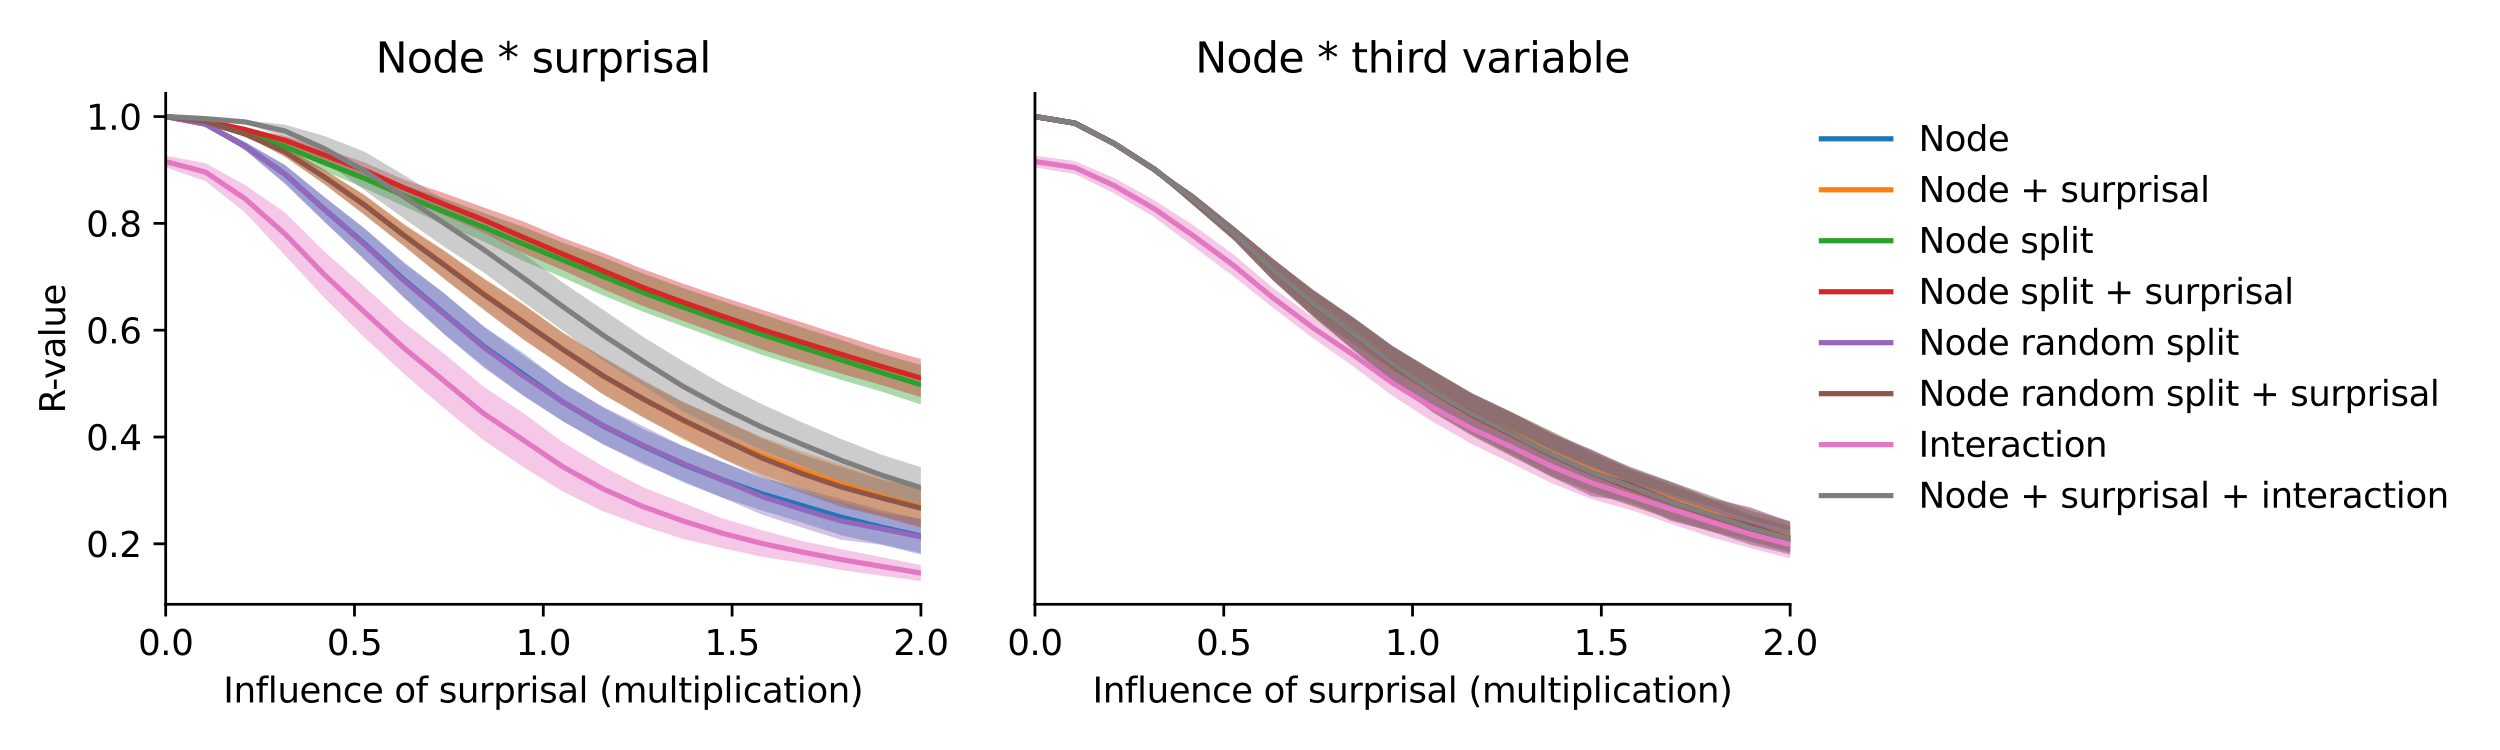 <?xml version="1.0" encoding="utf-8" standalone="no"?>
<!DOCTYPE svg PUBLIC "-//W3C//DTD SVG 1.1//EN"
  "http://www.w3.org/Graphics/SVG/1.1/DTD/svg11.dtd">
<svg xmlns:xlink="http://www.w3.org/1999/xlink" width="720pt" height="216pt" viewBox="0 0 720 216" xmlns="http://www.w3.org/2000/svg" version="1.1">
 <defs>
  <style type="text/css">*{stroke-linejoin: round; stroke-linecap: butt}</style>
 </defs>
 <g id="figure_1">
  <g id="patch_1">
   <path d="M 0 216 
L 720 216 
L 720 0 
L 0 0 
z
" style="fill: #ffffff"/>
  </g>
  <g id="axes_1">
   <g id="patch_2">
    <path d="M 47.72 174.04 
L 265.215 174.04 
L 265.215 26.88 
L 47.72 26.88 
z
" style="fill: #ffffff"/>
   </g>
   <g id="PolyCollection_1">
    <path d="M 47.72 33.569 
L 47.72 33.569 
L 59.167 36.224 
L 70.614 43.269 
L 82.061 52.784 
L 93.508 63.922 
L 104.956 74.694 
L 116.403 85.661 
L 127.85 96.132 
L 139.297 105.502 
L 150.744 113.872 
L 162.191 121.349 
L 173.638 127.944 
L 185.085 133.269 
L 196.532 138.82 
L 207.979 143.287 
L 219.427 147.015 
L 230.874 150.476 
L 242.321 154.169 
L 253.768 156.728 
L 265.215 159.306 
L 265.215 149.491 
L 265.215 149.491 
L 253.768 146.868 
L 242.321 143.779 
L 230.874 140.699 
L 219.427 137.457 
L 207.979 133.039 
L 196.532 128.407 
L 185.085 123.486 
L 173.638 117.323 
L 162.191 110.402 
L 150.744 101.76 
L 139.297 93.99 
L 127.85 84.353 
L 116.403 75.561 
L 104.956 65.7 
L 93.508 56.8 
L 82.061 47.521 
L 70.614 40.929 
L 59.167 35.274 
L 47.72 33.569 
z
" clip-path="url(#p92c5a1a750)" style="fill: #1f77b4; fill-opacity: 0.4"/>
   </g>
   <g id="PolyCollection_2">
    <path d="M 47.72 33.569 
L 47.72 33.569 
L 59.167 35.207 
L 70.614 39.061 
L 82.061 45.089 
L 93.508 53.102 
L 104.956 61.777 
L 116.403 70.848 
L 127.85 80.143 
L 139.297 88.958 
L 150.744 97.75 
L 162.191 105.594 
L 173.638 113.558 
L 185.085 119.916 
L 196.532 126.482 
L 207.979 132.04 
L 219.427 136.641 
L 230.874 140.812 
L 242.321 145.186 
L 253.768 148.519 
L 265.215 151.675 
L 265.215 140.612 
L 265.215 140.612 
L 253.768 137.469 
L 242.321 133.757 
L 230.874 130.01 
L 219.427 125.843 
L 207.979 120.862 
L 196.532 115.712 
L 185.085 109.858 
L 173.638 102.985 
L 162.191 95.948 
L 150.744 87.537 
L 139.297 80.124 
L 127.85 72.03 
L 116.403 64.546 
L 104.956 56.123 
L 93.508 48.941 
L 82.061 42.306 
L 70.614 38.142 
L 59.167 34.719 
L 47.72 33.569 
z
" clip-path="url(#p92c5a1a750)" style="fill: #ff7f0e; fill-opacity: 0.4"/>
   </g>
   <g id="PolyCollection_3">
    <path d="M 47.72 33.569 
L 47.72 33.569 
L 59.167 35.667 
L 70.614 39.28 
L 82.061 44.087 
L 93.508 49.312 
L 104.956 54.197 
L 116.403 59.45 
L 127.85 64.708 
L 139.297 69.553 
L 150.744 75.205 
L 162.191 79.933 
L 173.638 85.045 
L 185.085 89.731 
L 196.532 93.921 
L 207.979 98.111 
L 219.427 102.191 
L 230.874 105.83 
L 242.321 109.427 
L 253.768 112.749 
L 265.215 116.475 
L 265.215 105.11 
L 265.215 105.11 
L 253.768 101.829 
L 242.321 97.957 
L 230.874 94.261 
L 219.427 90.488 
L 207.979 86.744 
L 196.532 82.884 
L 185.085 78.729 
L 173.638 74.081 
L 162.191 69.932 
L 150.744 65.36 
L 139.297 61.305 
L 127.85 57.137 
L 116.403 53.333 
L 104.956 48.557 
L 93.508 44.498 
L 82.061 40.344 
L 70.614 37.548 
L 59.167 34.851 
L 47.72 33.569 
z
" clip-path="url(#p92c5a1a750)" style="fill: #2ca02c; fill-opacity: 0.4"/>
   </g>
   <g id="PolyCollection_4">
    <path d="M 47.72 33.57 
L 47.72 33.57 
L 59.167 35.129 
L 70.614 37.765 
L 82.061 41.649 
L 93.508 46.478 
L 104.956 51.276 
L 116.403 56.549 
L 127.85 62.005 
L 139.297 67.025 
L 150.744 72.949 
L 162.191 77.846 
L 173.638 83.193 
L 185.085 88.09 
L 196.532 92.356 
L 207.979 96.57 
L 219.427 100.665 
L 230.874 104.251 
L 242.321 107.625 
L 253.768 110.867 
L 265.215 114.377 
L 265.215 103.406 
L 265.215 103.406 
L 253.768 100.191 
L 242.321 96.535 
L 230.874 92.817 
L 219.427 89.2 
L 207.979 85.486 
L 196.532 81.617 
L 185.085 77.452 
L 173.638 72.795 
L 162.191 68.582 
L 150.744 63.803 
L 139.297 59.724 
L 127.85 55.597 
L 116.403 51.759 
L 104.956 46.8 
L 93.508 42.828 
L 82.061 39.172 
L 70.614 36.864 
L 59.167 34.634 
L 47.72 33.57 
z
" clip-path="url(#p92c5a1a750)" style="fill: #d62728; fill-opacity: 0.4"/>
   </g>
   <g id="PolyCollection_5">
    <path d="M 47.72 33.569 
L 47.72 33.569 
L 59.167 36.235 
L 70.614 43.297 
L 82.061 52.964 
L 93.508 63.937 
L 104.956 74.874 
L 116.403 85.876 
L 127.85 96.244 
L 139.297 105.889 
L 150.744 114.076 
L 162.191 121.373 
L 173.638 127.915 
L 185.085 133.74 
L 196.532 138.429 
L 207.979 143.323 
L 219.427 148.198 
L 230.874 151.919 
L 242.321 155.455 
L 253.768 156.903 
L 265.215 159.744 
L 265.215 149.494 
L 265.215 149.494 
L 253.768 147.653 
L 242.321 144.646 
L 230.874 141.389 
L 219.427 137.763 
L 207.979 132.993 
L 196.532 128.38 
L 185.085 122.664 
L 173.638 117.158 
L 162.191 110.276 
L 150.744 102.497 
L 139.297 94.099 
L 127.85 84.514 
L 116.403 75.954 
L 104.956 65.873 
L 93.508 56.834 
L 82.061 47.516 
L 70.614 40.922 
L 59.167 35.281 
L 47.72 33.569 
z
" clip-path="url(#p92c5a1a750)" style="fill: #9467bd; fill-opacity: 0.4"/>
   </g>
   <g id="PolyCollection_6">
    <path d="M 47.72 33.57 
L 47.72 33.57 
L 59.167 35.217 
L 70.614 39.068 
L 82.061 45.174 
L 93.508 53.14 
L 104.956 61.915 
L 116.403 70.961 
L 127.85 80.31 
L 139.297 89.289 
L 150.744 97.795 
L 162.191 105.551 
L 173.638 113.561 
L 185.085 120.214 
L 196.532 126.06 
L 207.979 132.065 
L 219.427 137.57 
L 230.874 141.885 
L 242.321 146.043 
L 253.768 148.734 
L 265.215 152.006 
L 265.215 140.682 
L 265.215 140.682 
L 253.768 138.045 
L 242.321 134.486 
L 230.874 130.864 
L 219.427 126.238 
L 207.979 120.818 
L 196.532 115.667 
L 185.085 109.409 
L 173.638 102.858 
L 162.191 95.837 
L 150.744 87.772 
L 139.297 80.246 
L 127.85 72.253 
L 116.403 64.753 
L 104.956 56.19 
L 93.508 48.958 
L 82.061 42.308 
L 70.614 38.141 
L 59.167 34.724 
L 47.72 33.57 
z
" clip-path="url(#p92c5a1a750)" style="fill: #8c564b; fill-opacity: 0.4"/>
   </g>
   <g id="PolyCollection_7">
    <path d="M 47.72 44.836 
L 47.72 48.231 
L 59.167 52.13 
L 70.614 61.234 
L 82.061 73.528 
L 93.508 85.857 
L 104.956 97.183 
L 116.403 107.684 
L 127.85 117.535 
L 139.297 126.788 
L 150.744 134.553 
L 162.191 141.62 
L 173.638 147.24 
L 185.085 151.457 
L 196.532 155.172 
L 207.979 157.845 
L 219.427 160.369 
L 230.874 162.107 
L 242.321 164.174 
L 253.768 165.8 
L 265.215 167.351 
L 265.215 162.717 
L 265.215 162.717 
L 253.768 160.44 
L 242.321 158.164 
L 230.874 155.801 
L 219.427 152.674 
L 207.979 149.286 
L 196.532 144.782 
L 185.085 140.273 
L 173.638 134.322 
L 162.191 127.415 
L 150.744 118.982 
L 139.297 111.388 
L 127.85 101.814 
L 116.403 92.922 
L 104.956 82.581 
L 93.508 72.528 
L 82.061 61.215 
L 70.614 53.315 
L 59.167 46.999 
L 47.72 44.836 
z
" clip-path="url(#p92c5a1a750)" style="fill: #e377c2; fill-opacity: 0.4"/>
   </g>
   <g id="PolyCollection_8">
    <path d="M 47.72 33.569 
L 47.72 33.57 
L 59.167 34.274 
L 70.614 35.586 
L 82.061 39.55 
L 93.508 46.519 
L 104.956 54.76 
L 116.403 62.986 
L 127.85 71.037 
L 139.297 78.458 
L 150.744 87.008 
L 162.191 95.286 
L 173.638 103.828 
L 185.085 111.019 
L 196.532 118.379 
L 207.979 124.225 
L 219.427 129.656 
L 230.874 134.256 
L 242.321 138.75 
L 253.768 142.668 
L 265.215 146.374 
L 265.215 134.55 
L 265.215 134.55 
L 253.768 130.931 
L 242.321 126.457 
L 230.874 121.569 
L 219.427 116.415 
L 207.979 110.621 
L 196.532 103.947 
L 185.085 96.934 
L 173.638 89.161 
L 162.191 81.457 
L 150.744 73.085 
L 139.297 65.325 
L 127.85 57.458 
L 116.403 50.457 
L 104.956 43.691 
L 93.508 39.202 
L 82.061 35.919 
L 70.614 34.655 
L 59.167 34.087 
L 47.72 33.569 
z
" clip-path="url(#p92c5a1a750)" style="fill: #7f7f7f; fill-opacity: 0.4"/>
   </g>
   <g id="matplotlib.axis_1">
    <g id="xtick_1">
     <g id="line2d_1">
      <defs>
       <path id="m4facae789d" d="M 0 0 
L 0 3.5 
" style="stroke: #000000; stroke-width: 0.8"/>
      </defs>
      <g>
       <use xlink:href="#m4facae789d" x="47.72" y="174.04" style="stroke: #000000; stroke-width: 0.8"/>
      </g>
     </g>
     <g id="text_1">
      <!-- 0.0 -->
      <g transform="translate(39.768 188.638)scale(0.1 -0.1)">
       <defs>
        <path id="DejaVuSans-30" d="M 2034 4250 
Q 1547 4250 1301 3770 
Q 1056 3291 1056 2328 
Q 1056 1369 1301 889 
Q 1547 409 2034 409 
Q 2525 409 2770 889 
Q 3016 1369 3016 2328 
Q 3016 3291 2770 3770 
Q 2525 4250 2034 4250 
z
M 2034 4750 
Q 2819 4750 3233 4129 
Q 3647 3509 3647 2328 
Q 3647 1150 3233 529 
Q 2819 -91 2034 -91 
Q 1250 -91 836 529 
Q 422 1150 422 2328 
Q 422 3509 836 4129 
Q 1250 4750 2034 4750 
z
" transform="scale(0.016)"/>
        <path id="DejaVuSans-2e" d="M 684 794 
L 1344 794 
L 1344 0 
L 684 0 
L 684 794 
z
" transform="scale(0.016)"/>
       </defs>
       <use xlink:href="#DejaVuSans-30"/>
       <use xlink:href="#DejaVuSans-2e" x="63.623"/>
       <use xlink:href="#DejaVuSans-30" x="95.41"/>
      </g>
     </g>
    </g>
    <g id="xtick_2">
     <g id="line2d_2">
      <g>
       <use xlink:href="#m4facae789d" x="102.094" y="174.04" style="stroke: #000000; stroke-width: 0.8"/>
      </g>
     </g>
     <g id="text_2">
      <!-- 0.5 -->
      <g transform="translate(94.142 188.638)scale(0.1 -0.1)">
       <defs>
        <path id="DejaVuSans-35" d="M 691 4666 
L 3169 4666 
L 3169 4134 
L 1269 4134 
L 1269 2991 
Q 1406 3038 1543 3061 
Q 1681 3084 1819 3084 
Q 2600 3084 3056 2656 
Q 3513 2228 3513 1497 
Q 3513 744 3044 326 
Q 2575 -91 1722 -91 
Q 1428 -91 1123 -41 
Q 819 9 494 109 
L 494 744 
Q 775 591 1075 516 
Q 1375 441 1709 441 
Q 2250 441 2565 725 
Q 2881 1009 2881 1497 
Q 2881 1984 2565 2268 
Q 2250 2553 1709 2553 
Q 1456 2553 1204 2497 
Q 953 2441 691 2322 
L 691 4666 
z
" transform="scale(0.016)"/>
       </defs>
       <use xlink:href="#DejaVuSans-30"/>
       <use xlink:href="#DejaVuSans-2e" x="63.623"/>
       <use xlink:href="#DejaVuSans-35" x="95.41"/>
      </g>
     </g>
    </g>
    <g id="xtick_3">
     <g id="line2d_3">
      <g>
       <use xlink:href="#m4facae789d" x="156.468" y="174.04" style="stroke: #000000; stroke-width: 0.8"/>
      </g>
     </g>
     <g id="text_3">
      <!-- 1.0 -->
      <g transform="translate(148.516 188.638)scale(0.1 -0.1)">
       <defs>
        <path id="DejaVuSans-31" d="M 794 531 
L 1825 531 
L 1825 4091 
L 703 3866 
L 703 4441 
L 1819 4666 
L 2450 4666 
L 2450 531 
L 3481 531 
L 3481 0 
L 794 0 
L 794 531 
z
" transform="scale(0.016)"/>
       </defs>
       <use xlink:href="#DejaVuSans-31"/>
       <use xlink:href="#DejaVuSans-2e" x="63.623"/>
       <use xlink:href="#DejaVuSans-30" x="95.41"/>
      </g>
     </g>
    </g>
    <g id="xtick_4">
     <g id="line2d_4">
      <g>
       <use xlink:href="#m4facae789d" x="210.841" y="174.04" style="stroke: #000000; stroke-width: 0.8"/>
      </g>
     </g>
     <g id="text_4">
      <!-- 1.5 -->
      <g transform="translate(202.89 188.638)scale(0.1 -0.1)">
       <use xlink:href="#DejaVuSans-31"/>
       <use xlink:href="#DejaVuSans-2e" x="63.623"/>
       <use xlink:href="#DejaVuSans-35" x="95.41"/>
      </g>
     </g>
    </g>
    <g id="xtick_5">
     <g id="line2d_5">
      <g>
       <use xlink:href="#m4facae789d" x="265.215" y="174.04" style="stroke: #000000; stroke-width: 0.8"/>
      </g>
     </g>
     <g id="text_5">
      <!-- 2.0 -->
      <g transform="translate(257.263 188.638)scale(0.1 -0.1)">
       <defs>
        <path id="DejaVuSans-32" d="M 1228 531 
L 3431 531 
L 3431 0 
L 469 0 
L 469 531 
Q 828 903 1448 1529 
Q 2069 2156 2228 2338 
Q 2531 2678 2651 2914 
Q 2772 3150 2772 3378 
Q 2772 3750 2511 3984 
Q 2250 4219 1831 4219 
Q 1534 4219 1204 4116 
Q 875 4013 500 3803 
L 500 4441 
Q 881 4594 1212 4672 
Q 1544 4750 1819 4750 
Q 2544 4750 2975 4387 
Q 3406 4025 3406 3419 
Q 3406 3131 3298 2873 
Q 3191 2616 2906 2266 
Q 2828 2175 2409 1742 
Q 1991 1309 1228 531 
z
" transform="scale(0.016)"/>
       </defs>
       <use xlink:href="#DejaVuSans-32"/>
       <use xlink:href="#DejaVuSans-2e" x="63.623"/>
       <use xlink:href="#DejaVuSans-30" x="95.41"/>
      </g>
     </g>
    </g>
    <g id="text_6">
     <!-- Influence of surprisal (multiplication) -->
     <g transform="translate(64.321 202.317)scale(0.1 -0.1)">
      <defs>
       <path id="DejaVuSans-49" d="M 628 4666 
L 1259 4666 
L 1259 0 
L 628 0 
L 628 4666 
z
" transform="scale(0.016)"/>
       <path id="DejaVuSans-6e" d="M 3513 2113 
L 3513 0 
L 2938 0 
L 2938 2094 
Q 2938 2591 2744 2837 
Q 2550 3084 2163 3084 
Q 1697 3084 1428 2787 
Q 1159 2491 1159 1978 
L 1159 0 
L 581 0 
L 581 3500 
L 1159 3500 
L 1159 2956 
Q 1366 3272 1645 3428 
Q 1925 3584 2291 3584 
Q 2894 3584 3203 3211 
Q 3513 2838 3513 2113 
z
" transform="scale(0.016)"/>
       <path id="DejaVuSans-66" d="M 2375 4863 
L 2375 4384 
L 1825 4384 
Q 1516 4384 1395 4259 
Q 1275 4134 1275 3809 
L 1275 3500 
L 2222 3500 
L 2222 3053 
L 1275 3053 
L 1275 0 
L 697 0 
L 697 3053 
L 147 3053 
L 147 3500 
L 697 3500 
L 697 3744 
Q 697 4328 969 4595 
Q 1241 4863 1831 4863 
L 2375 4863 
z
" transform="scale(0.016)"/>
       <path id="DejaVuSans-6c" d="M 603 4863 
L 1178 4863 
L 1178 0 
L 603 0 
L 603 4863 
z
" transform="scale(0.016)"/>
       <path id="DejaVuSans-75" d="M 544 1381 
L 544 3500 
L 1119 3500 
L 1119 1403 
Q 1119 906 1312 657 
Q 1506 409 1894 409 
Q 2359 409 2629 706 
Q 2900 1003 2900 1516 
L 2900 3500 
L 3475 3500 
L 3475 0 
L 2900 0 
L 2900 538 
Q 2691 219 2414 64 
Q 2138 -91 1772 -91 
Q 1169 -91 856 284 
Q 544 659 544 1381 
z
M 1991 3584 
L 1991 3584 
z
" transform="scale(0.016)"/>
       <path id="DejaVuSans-65" d="M 3597 1894 
L 3597 1613 
L 953 1613 
Q 991 1019 1311 708 
Q 1631 397 2203 397 
Q 2534 397 2845 478 
Q 3156 559 3463 722 
L 3463 178 
Q 3153 47 2828 -22 
Q 2503 -91 2169 -91 
Q 1331 -91 842 396 
Q 353 884 353 1716 
Q 353 2575 817 3079 
Q 1281 3584 2069 3584 
Q 2775 3584 3186 3129 
Q 3597 2675 3597 1894 
z
M 3022 2063 
Q 3016 2534 2758 2815 
Q 2500 3097 2075 3097 
Q 1594 3097 1305 2825 
Q 1016 2553 972 2059 
L 3022 2063 
z
" transform="scale(0.016)"/>
       <path id="DejaVuSans-63" d="M 3122 3366 
L 3122 2828 
Q 2878 2963 2633 3030 
Q 2388 3097 2138 3097 
Q 1578 3097 1268 2742 
Q 959 2388 959 1747 
Q 959 1106 1268 751 
Q 1578 397 2138 397 
Q 2388 397 2633 464 
Q 2878 531 3122 666 
L 3122 134 
Q 2881 22 2623 -34 
Q 2366 -91 2075 -91 
Q 1284 -91 818 406 
Q 353 903 353 1747 
Q 353 2603 823 3093 
Q 1294 3584 2113 3584 
Q 2378 3584 2631 3529 
Q 2884 3475 3122 3366 
z
" transform="scale(0.016)"/>
       <path id="DejaVuSans-20" transform="scale(0.016)"/>
       <path id="DejaVuSans-6f" d="M 1959 3097 
Q 1497 3097 1228 2736 
Q 959 2375 959 1747 
Q 959 1119 1226 758 
Q 1494 397 1959 397 
Q 2419 397 2687 759 
Q 2956 1122 2956 1747 
Q 2956 2369 2687 2733 
Q 2419 3097 1959 3097 
z
M 1959 3584 
Q 2709 3584 3137 3096 
Q 3566 2609 3566 1747 
Q 3566 888 3137 398 
Q 2709 -91 1959 -91 
Q 1206 -91 779 398 
Q 353 888 353 1747 
Q 353 2609 779 3096 
Q 1206 3584 1959 3584 
z
" transform="scale(0.016)"/>
       <path id="DejaVuSans-73" d="M 2834 3397 
L 2834 2853 
Q 2591 2978 2328 3040 
Q 2066 3103 1784 3103 
Q 1356 3103 1142 2972 
Q 928 2841 928 2578 
Q 928 2378 1081 2264 
Q 1234 2150 1697 2047 
L 1894 2003 
Q 2506 1872 2764 1633 
Q 3022 1394 3022 966 
Q 3022 478 2636 193 
Q 2250 -91 1575 -91 
Q 1294 -91 989 -36 
Q 684 19 347 128 
L 347 722 
Q 666 556 975 473 
Q 1284 391 1588 391 
Q 1994 391 2212 530 
Q 2431 669 2431 922 
Q 2431 1156 2273 1281 
Q 2116 1406 1581 1522 
L 1381 1569 
Q 847 1681 609 1914 
Q 372 2147 372 2553 
Q 372 3047 722 3315 
Q 1072 3584 1716 3584 
Q 2034 3584 2315 3537 
Q 2597 3491 2834 3397 
z
" transform="scale(0.016)"/>
       <path id="DejaVuSans-72" d="M 2631 2963 
Q 2534 3019 2420 3045 
Q 2306 3072 2169 3072 
Q 1681 3072 1420 2755 
Q 1159 2438 1159 1844 
L 1159 0 
L 581 0 
L 581 3500 
L 1159 3500 
L 1159 2956 
Q 1341 3275 1631 3429 
Q 1922 3584 2338 3584 
Q 2397 3584 2469 3576 
Q 2541 3569 2628 3553 
L 2631 2963 
z
" transform="scale(0.016)"/>
       <path id="DejaVuSans-70" d="M 1159 525 
L 1159 -1331 
L 581 -1331 
L 581 3500 
L 1159 3500 
L 1159 2969 
Q 1341 3281 1617 3432 
Q 1894 3584 2278 3584 
Q 2916 3584 3314 3078 
Q 3713 2572 3713 1747 
Q 3713 922 3314 415 
Q 2916 -91 2278 -91 
Q 1894 -91 1617 61 
Q 1341 213 1159 525 
z
M 3116 1747 
Q 3116 2381 2855 2742 
Q 2594 3103 2138 3103 
Q 1681 3103 1420 2742 
Q 1159 2381 1159 1747 
Q 1159 1113 1420 752 
Q 1681 391 2138 391 
Q 2594 391 2855 752 
Q 3116 1113 3116 1747 
z
" transform="scale(0.016)"/>
       <path id="DejaVuSans-69" d="M 603 3500 
L 1178 3500 
L 1178 0 
L 603 0 
L 603 3500 
z
M 603 4863 
L 1178 4863 
L 1178 4134 
L 603 4134 
L 603 4863 
z
" transform="scale(0.016)"/>
       <path id="DejaVuSans-61" d="M 2194 1759 
Q 1497 1759 1228 1600 
Q 959 1441 959 1056 
Q 959 750 1161 570 
Q 1363 391 1709 391 
Q 2188 391 2477 730 
Q 2766 1069 2766 1631 
L 2766 1759 
L 2194 1759 
z
M 3341 1997 
L 3341 0 
L 2766 0 
L 2766 531 
Q 2569 213 2275 61 
Q 1981 -91 1556 -91 
Q 1019 -91 701 211 
Q 384 513 384 1019 
Q 384 1609 779 1909 
Q 1175 2209 1959 2209 
L 2766 2209 
L 2766 2266 
Q 2766 2663 2505 2880 
Q 2244 3097 1772 3097 
Q 1472 3097 1187 3025 
Q 903 2953 641 2809 
L 641 3341 
Q 956 3463 1253 3523 
Q 1550 3584 1831 3584 
Q 2591 3584 2966 3190 
Q 3341 2797 3341 1997 
z
" transform="scale(0.016)"/>
       <path id="DejaVuSans-28" d="M 1984 4856 
Q 1566 4138 1362 3434 
Q 1159 2731 1159 2009 
Q 1159 1288 1364 580 
Q 1569 -128 1984 -844 
L 1484 -844 
Q 1016 -109 783 600 
Q 550 1309 550 2009 
Q 550 2706 781 3412 
Q 1013 4119 1484 4856 
L 1984 4856 
z
" transform="scale(0.016)"/>
       <path id="DejaVuSans-6d" d="M 3328 2828 
Q 3544 3216 3844 3400 
Q 4144 3584 4550 3584 
Q 5097 3584 5394 3201 
Q 5691 2819 5691 2113 
L 5691 0 
L 5113 0 
L 5113 2094 
Q 5113 2597 4934 2840 
Q 4756 3084 4391 3084 
Q 3944 3084 3684 2787 
Q 3425 2491 3425 1978 
L 3425 0 
L 2847 0 
L 2847 2094 
Q 2847 2600 2669 2842 
Q 2491 3084 2119 3084 
Q 1678 3084 1418 2786 
Q 1159 2488 1159 1978 
L 1159 0 
L 581 0 
L 581 3500 
L 1159 3500 
L 1159 2956 
Q 1356 3278 1631 3431 
Q 1906 3584 2284 3584 
Q 2666 3584 2933 3390 
Q 3200 3197 3328 2828 
z
" transform="scale(0.016)"/>
       <path id="DejaVuSans-74" d="M 1172 4494 
L 1172 3500 
L 2356 3500 
L 2356 3053 
L 1172 3053 
L 1172 1153 
Q 1172 725 1289 603 
Q 1406 481 1766 481 
L 2356 481 
L 2356 0 
L 1766 0 
Q 1100 0 847 248 
Q 594 497 594 1153 
L 594 3053 
L 172 3053 
L 172 3500 
L 594 3500 
L 594 4494 
L 1172 4494 
z
" transform="scale(0.016)"/>
       <path id="DejaVuSans-29" d="M 513 4856 
L 1013 4856 
Q 1481 4119 1714 3412 
Q 1947 2706 1947 2009 
Q 1947 1309 1714 600 
Q 1481 -109 1013 -844 
L 513 -844 
Q 928 -128 1133 580 
Q 1338 1288 1338 2009 
Q 1338 2731 1133 3434 
Q 928 4138 513 4856 
z
" transform="scale(0.016)"/>
      </defs>
      <use xlink:href="#DejaVuSans-49"/>
      <use xlink:href="#DejaVuSans-6e" x="29.492"/>
      <use xlink:href="#DejaVuSans-66" x="92.871"/>
      <use xlink:href="#DejaVuSans-6c" x="128.076"/>
      <use xlink:href="#DejaVuSans-75" x="155.859"/>
      <use xlink:href="#DejaVuSans-65" x="219.238"/>
      <use xlink:href="#DejaVuSans-6e" x="280.762"/>
      <use xlink:href="#DejaVuSans-63" x="344.141"/>
      <use xlink:href="#DejaVuSans-65" x="399.121"/>
      <use xlink:href="#DejaVuSans-20" x="460.645"/>
      <use xlink:href="#DejaVuSans-6f" x="492.432"/>
      <use xlink:href="#DejaVuSans-66" x="553.613"/>
      <use xlink:href="#DejaVuSans-20" x="588.818"/>
      <use xlink:href="#DejaVuSans-73" x="620.605"/>
      <use xlink:href="#DejaVuSans-75" x="672.705"/>
      <use xlink:href="#DejaVuSans-72" x="736.084"/>
      <use xlink:href="#DejaVuSans-70" x="777.197"/>
      <use xlink:href="#DejaVuSans-72" x="840.674"/>
      <use xlink:href="#DejaVuSans-69" x="881.787"/>
      <use xlink:href="#DejaVuSans-73" x="909.57"/>
      <use xlink:href="#DejaVuSans-61" x="961.67"/>
      <use xlink:href="#DejaVuSans-6c" x="1022.949"/>
      <use xlink:href="#DejaVuSans-20" x="1050.732"/>
      <use xlink:href="#DejaVuSans-28" x="1082.52"/>
      <use xlink:href="#DejaVuSans-6d" x="1121.533"/>
      <use xlink:href="#DejaVuSans-75" x="1218.945"/>
      <use xlink:href="#DejaVuSans-6c" x="1282.324"/>
      <use xlink:href="#DejaVuSans-74" x="1310.107"/>
      <use xlink:href="#DejaVuSans-69" x="1349.316"/>
      <use xlink:href="#DejaVuSans-70" x="1377.1"/>
      <use xlink:href="#DejaVuSans-6c" x="1440.576"/>
      <use xlink:href="#DejaVuSans-69" x="1468.359"/>
      <use xlink:href="#DejaVuSans-63" x="1496.143"/>
      <use xlink:href="#DejaVuSans-61" x="1551.123"/>
      <use xlink:href="#DejaVuSans-74" x="1612.402"/>
      <use xlink:href="#DejaVuSans-69" x="1651.611"/>
      <use xlink:href="#DejaVuSans-6f" x="1679.395"/>
      <use xlink:href="#DejaVuSans-6e" x="1740.576"/>
      <use xlink:href="#DejaVuSans-29" x="1803.955"/>
     </g>
    </g>
   </g>
   <g id="matplotlib.axis_2">
    <g id="ytick_1">
     <g id="line2d_6">
      <defs>
       <path id="m652e6beb0c" d="M 0 0 
L -3.5 0 
" style="stroke: #000000; stroke-width: 0.8"/>
      </defs>
      <g>
       <use xlink:href="#m652e6beb0c" x="47.72" y="156.612" style="stroke: #000000; stroke-width: 0.8"/>
      </g>
     </g>
     <g id="text_7">
      <!-- 0.2 -->
      <g transform="translate(24.817 160.411)scale(0.1 -0.1)">
       <use xlink:href="#DejaVuSans-30"/>
       <use xlink:href="#DejaVuSans-2e" x="63.623"/>
       <use xlink:href="#DejaVuSans-32" x="95.41"/>
      </g>
     </g>
    </g>
    <g id="ytick_2">
     <g id="line2d_7">
      <g>
       <use xlink:href="#m652e6beb0c" x="47.72" y="125.851" style="stroke: #000000; stroke-width: 0.8"/>
      </g>
     </g>
     <g id="text_8">
      <!-- 0.4 -->
      <g transform="translate(24.817 129.65)scale(0.1 -0.1)">
       <defs>
        <path id="DejaVuSans-34" d="M 2419 4116 
L 825 1625 
L 2419 1625 
L 2419 4116 
z
M 2253 4666 
L 3047 4666 
L 3047 1625 
L 3713 1625 
L 3713 1100 
L 3047 1100 
L 3047 0 
L 2419 0 
L 2419 1100 
L 313 1100 
L 313 1709 
L 2253 4666 
z
" transform="scale(0.016)"/>
       </defs>
       <use xlink:href="#DejaVuSans-30"/>
       <use xlink:href="#DejaVuSans-2e" x="63.623"/>
       <use xlink:href="#DejaVuSans-34" x="95.41"/>
      </g>
     </g>
    </g>
    <g id="ytick_3">
     <g id="line2d_8">
      <g>
       <use xlink:href="#m652e6beb0c" x="47.72" y="95.09" style="stroke: #000000; stroke-width: 0.8"/>
      </g>
     </g>
     <g id="text_9">
      <!-- 0.6 -->
      <g transform="translate(24.817 98.89)scale(0.1 -0.1)">
       <defs>
        <path id="DejaVuSans-36" d="M 2113 2584 
Q 1688 2584 1439 2293 
Q 1191 2003 1191 1497 
Q 1191 994 1439 701 
Q 1688 409 2113 409 
Q 2538 409 2786 701 
Q 3034 994 3034 1497 
Q 3034 2003 2786 2293 
Q 2538 2584 2113 2584 
z
M 3366 4563 
L 3366 3988 
Q 3128 4100 2886 4159 
Q 2644 4219 2406 4219 
Q 1781 4219 1451 3797 
Q 1122 3375 1075 2522 
Q 1259 2794 1537 2939 
Q 1816 3084 2150 3084 
Q 2853 3084 3261 2657 
Q 3669 2231 3669 1497 
Q 3669 778 3244 343 
Q 2819 -91 2113 -91 
Q 1303 -91 875 529 
Q 447 1150 447 2328 
Q 447 3434 972 4092 
Q 1497 4750 2381 4750 
Q 2619 4750 2861 4703 
Q 3103 4656 3366 4563 
z
" transform="scale(0.016)"/>
       </defs>
       <use xlink:href="#DejaVuSans-30"/>
       <use xlink:href="#DejaVuSans-2e" x="63.623"/>
       <use xlink:href="#DejaVuSans-36" x="95.41"/>
      </g>
     </g>
    </g>
    <g id="ytick_4">
     <g id="line2d_9">
      <g>
       <use xlink:href="#m652e6beb0c" x="47.72" y="64.33" style="stroke: #000000; stroke-width: 0.8"/>
      </g>
     </g>
     <g id="text_10">
      <!-- 0.8 -->
      <g transform="translate(24.817 68.129)scale(0.1 -0.1)">
       <defs>
        <path id="DejaVuSans-38" d="M 2034 2216 
Q 1584 2216 1326 1975 
Q 1069 1734 1069 1313 
Q 1069 891 1326 650 
Q 1584 409 2034 409 
Q 2484 409 2743 651 
Q 3003 894 3003 1313 
Q 3003 1734 2745 1975 
Q 2488 2216 2034 2216 
z
M 1403 2484 
Q 997 2584 770 2862 
Q 544 3141 544 3541 
Q 544 4100 942 4425 
Q 1341 4750 2034 4750 
Q 2731 4750 3128 4425 
Q 3525 4100 3525 3541 
Q 3525 3141 3298 2862 
Q 3072 2584 2669 2484 
Q 3125 2378 3379 2068 
Q 3634 1759 3634 1313 
Q 3634 634 3220 271 
Q 2806 -91 2034 -91 
Q 1263 -91 848 271 
Q 434 634 434 1313 
Q 434 1759 690 2068 
Q 947 2378 1403 2484 
z
M 1172 3481 
Q 1172 3119 1398 2916 
Q 1625 2713 2034 2713 
Q 2441 2713 2670 2916 
Q 2900 3119 2900 3481 
Q 2900 3844 2670 4047 
Q 2441 4250 2034 4250 
Q 1625 4250 1398 4047 
Q 1172 3844 1172 3481 
z
" transform="scale(0.016)"/>
       </defs>
       <use xlink:href="#DejaVuSans-30"/>
       <use xlink:href="#DejaVuSans-2e" x="63.623"/>
       <use xlink:href="#DejaVuSans-38" x="95.41"/>
      </g>
     </g>
    </g>
    <g id="ytick_5">
     <g id="line2d_10">
      <g>
       <use xlink:href="#m652e6beb0c" x="47.72" y="33.569" style="stroke: #000000; stroke-width: 0.8"/>
      </g>
     </g>
     <g id="text_11">
      <!-- 1.0 -->
      <g transform="translate(24.817 37.368)scale(0.1 -0.1)">
       <use xlink:href="#DejaVuSans-31"/>
       <use xlink:href="#DejaVuSans-2e" x="63.623"/>
       <use xlink:href="#DejaVuSans-30" x="95.41"/>
      </g>
     </g>
    </g>
    <g id="text_12">
     <!-- R-value -->
     <g transform="translate(18.737 119.065)rotate(-90)scale(0.1 -0.1)">
      <defs>
       <path id="DejaVuSans-52" d="M 2841 2188 
Q 3044 2119 3236 1894 
Q 3428 1669 3622 1275 
L 4263 0 
L 3584 0 
L 2988 1197 
Q 2756 1666 2539 1819 
Q 2322 1972 1947 1972 
L 1259 1972 
L 1259 0 
L 628 0 
L 628 4666 
L 2053 4666 
Q 2853 4666 3247 4331 
Q 3641 3997 3641 3322 
Q 3641 2881 3436 2590 
Q 3231 2300 2841 2188 
z
M 1259 4147 
L 1259 2491 
L 2053 2491 
Q 2509 2491 2742 2702 
Q 2975 2913 2975 3322 
Q 2975 3731 2742 3939 
Q 2509 4147 2053 4147 
L 1259 4147 
z
" transform="scale(0.016)"/>
       <path id="DejaVuSans-2d" d="M 313 2009 
L 1997 2009 
L 1997 1497 
L 313 1497 
L 313 2009 
z
" transform="scale(0.016)"/>
       <path id="DejaVuSans-76" d="M 191 3500 
L 800 3500 
L 1894 563 
L 2988 3500 
L 3597 3500 
L 2284 0 
L 1503 0 
L 191 3500 
z
" transform="scale(0.016)"/>
      </defs>
      <use xlink:href="#DejaVuSans-52"/>
      <use xlink:href="#DejaVuSans-2d" x="65.482"/>
      <use xlink:href="#DejaVuSans-76" x="98.941"/>
      <use xlink:href="#DejaVuSans-61" x="158.121"/>
      <use xlink:href="#DejaVuSans-6c" x="219.4"/>
      <use xlink:href="#DejaVuSans-75" x="247.184"/>
      <use xlink:href="#DejaVuSans-65" x="310.562"/>
     </g>
    </g>
   </g>
   <g id="line2d_11">
    <path d="M 47.72 33.569 
L 59.167 35.749 
L 70.614 42.099 
L 82.061 50.152 
L 93.508 60.361 
L 104.956 70.197 
L 116.403 80.611 
L 127.85 90.242 
L 139.297 99.746 
L 150.744 107.816 
L 162.191 115.876 
L 173.638 122.633 
L 185.085 128.378 
L 196.532 133.614 
L 207.979 138.163 
L 219.427 142.236 
L 230.874 145.587 
L 242.321 148.974 
L 253.768 151.798 
L 265.215 154.399 
" clip-path="url(#p92c5a1a750)" style="fill: none; stroke: #1f77b4; stroke-width: 1.5; stroke-linecap: square"/>
   </g>
   <g id="line2d_12">
    <path d="M 47.72 33.569 
L 59.167 34.963 
L 70.614 38.602 
L 82.061 43.697 
L 93.508 51.021 
L 104.956 58.95 
L 116.403 67.697 
L 127.85 76.087 
L 139.297 84.541 
L 150.744 92.644 
L 162.191 100.771 
L 173.638 108.271 
L 185.085 114.887 
L 196.532 121.097 
L 207.979 126.451 
L 219.427 131.242 
L 230.874 135.411 
L 242.321 139.472 
L 253.768 142.994 
L 265.215 146.143 
" clip-path="url(#p92c5a1a750)" style="fill: none; stroke: #ff7f0e; stroke-width: 1.5; stroke-linecap: square"/>
   </g>
   <g id="line2d_13">
    <path d="M 47.72 33.569 
L 59.167 35.259 
L 70.614 38.414 
L 82.061 42.216 
L 93.508 46.905 
L 104.956 51.377 
L 116.403 56.391 
L 127.85 60.922 
L 139.297 65.429 
L 150.744 70.283 
L 162.191 74.932 
L 173.638 79.563 
L 185.085 84.23 
L 196.532 88.402 
L 207.979 92.428 
L 219.427 96.339 
L 230.874 100.046 
L 242.321 103.692 
L 253.768 107.289 
L 265.215 110.793 
" clip-path="url(#p92c5a1a750)" style="fill: none; stroke: #2ca02c; stroke-width: 1.5; stroke-linecap: square"/>
   </g>
   <g id="line2d_14">
    <path d="M 47.72 33.57 
L 59.167 34.881 
L 70.614 37.315 
L 82.061 40.41 
L 93.508 44.653 
L 104.956 49.038 
L 116.403 54.154 
L 127.85 58.801 
L 139.297 63.375 
L 150.744 68.376 
L 162.191 73.214 
L 173.638 77.994 
L 185.085 82.771 
L 196.532 86.987 
L 207.979 91.028 
L 219.427 94.932 
L 230.874 98.534 
L 242.321 102.08 
L 253.768 105.529 
L 265.215 108.892 
" clip-path="url(#p92c5a1a750)" style="fill: none; stroke: #d62728; stroke-width: 1.5; stroke-linecap: square"/>
   </g>
   <g id="line2d_15">
    <path d="M 47.72 33.569 
L 59.167 35.758 
L 70.614 42.109 
L 82.061 50.24 
L 93.508 60.386 
L 104.956 70.373 
L 116.403 80.915 
L 127.85 90.379 
L 139.297 99.994 
L 150.744 108.287 
L 162.191 115.825 
L 173.638 122.537 
L 185.085 128.202 
L 196.532 133.404 
L 207.979 138.158 
L 219.427 142.98 
L 230.874 146.654 
L 242.321 150.05 
L 253.768 152.278 
L 265.215 154.619 
" clip-path="url(#p92c5a1a750)" style="fill: none; stroke: #9467bd; stroke-width: 1.5; stroke-linecap: square"/>
   </g>
   <g id="line2d_16">
    <path d="M 47.72 33.57 
L 59.167 34.97 
L 70.614 38.605 
L 82.061 43.741 
L 93.508 51.049 
L 104.956 59.053 
L 116.403 67.857 
L 127.85 76.281 
L 139.297 84.767 
L 150.744 92.784 
L 162.191 100.694 
L 173.638 108.209 
L 185.085 114.812 
L 196.532 120.863 
L 207.979 126.441 
L 219.427 131.904 
L 230.874 136.375 
L 242.321 140.264 
L 253.768 143.39 
L 265.215 146.344 
" clip-path="url(#p92c5a1a750)" style="fill: none; stroke: #8c564b; stroke-width: 1.5; stroke-linecap: square"/>
   </g>
   <g id="line2d_17">
    <path d="M 47.72 46.533 
L 59.167 49.564 
L 70.614 57.274 
L 82.061 67.372 
L 93.508 79.192 
L 104.956 89.882 
L 116.403 100.303 
L 127.85 109.675 
L 139.297 119.088 
L 150.744 126.767 
L 162.191 134.517 
L 173.638 140.781 
L 185.085 145.865 
L 196.532 149.977 
L 207.979 153.565 
L 219.427 156.521 
L 230.874 158.954 
L 242.321 161.169 
L 253.768 163.12 
L 265.215 165.034 
" clip-path="url(#p92c5a1a750)" style="fill: none; stroke: #e377c2; stroke-width: 1.5; stroke-linecap: square"/>
   </g>
   <g id="line2d_18">
    <path d="M 47.72 33.569 
L 59.167 34.181 
L 70.614 35.12 
L 82.061 37.735 
L 93.508 42.861 
L 104.956 49.226 
L 116.403 56.721 
L 127.85 64.248 
L 139.297 71.891 
L 150.744 80.047 
L 162.191 88.372 
L 173.638 96.494 
L 185.085 103.976 
L 196.532 111.163 
L 207.979 117.423 
L 219.427 123.035 
L 230.874 127.913 
L 242.321 132.604 
L 253.768 136.799 
L 265.215 140.462 
" clip-path="url(#p92c5a1a750)" style="fill: none; stroke: #7f7f7f; stroke-width: 1.5; stroke-linecap: square"/>
   </g>
   <g id="patch_3">
    <path d="M 47.72 174.04 
L 47.72 26.88 
" style="fill: none; stroke: #000000; stroke-width: 0.8; stroke-linejoin: miter; stroke-linecap: square"/>
   </g>
   <g id="patch_4">
    <path d="M 47.72 174.04 
L 265.215 174.04 
" style="fill: none; stroke: #000000; stroke-width: 0.8; stroke-linejoin: miter; stroke-linecap: square"/>
   </g>
   <g id="text_13">
    <!-- Node * surprisal -->
    <g transform="translate(108.186 20.88)scale(0.12 -0.12)">
     <defs>
      <path id="DejaVuSans-4e" d="M 628 4666 
L 1478 4666 
L 3547 763 
L 3547 4666 
L 4159 4666 
L 4159 0 
L 3309 0 
L 1241 3903 
L 1241 0 
L 628 0 
L 628 4666 
z
" transform="scale(0.016)"/>
      <path id="DejaVuSans-64" d="M 2906 2969 
L 2906 4863 
L 3481 4863 
L 3481 0 
L 2906 0 
L 2906 525 
Q 2725 213 2448 61 
Q 2172 -91 1784 -91 
Q 1150 -91 751 415 
Q 353 922 353 1747 
Q 353 2572 751 3078 
Q 1150 3584 1784 3584 
Q 2172 3584 2448 3432 
Q 2725 3281 2906 2969 
z
M 947 1747 
Q 947 1113 1208 752 
Q 1469 391 1925 391 
Q 2381 391 2643 752 
Q 2906 1113 2906 1747 
Q 2906 2381 2643 2742 
Q 2381 3103 1925 3103 
Q 1469 3103 1208 2742 
Q 947 2381 947 1747 
z
" transform="scale(0.016)"/>
      <path id="DejaVuSans-2a" d="M 3009 3897 
L 1888 3291 
L 3009 2681 
L 2828 2375 
L 1778 3009 
L 1778 1831 
L 1422 1831 
L 1422 3009 
L 372 2375 
L 191 2681 
L 1313 3291 
L 191 3897 
L 372 4206 
L 1422 3572 
L 1422 4750 
L 1778 4750 
L 1778 3572 
L 2828 4206 
L 3009 3897 
z
" transform="scale(0.016)"/>
     </defs>
     <use xlink:href="#DejaVuSans-4e"/>
     <use xlink:href="#DejaVuSans-6f" x="74.805"/>
     <use xlink:href="#DejaVuSans-64" x="135.986"/>
     <use xlink:href="#DejaVuSans-65" x="199.463"/>
     <use xlink:href="#DejaVuSans-20" x="260.986"/>
     <use xlink:href="#DejaVuSans-2a" x="292.773"/>
     <use xlink:href="#DejaVuSans-20" x="342.773"/>
     <use xlink:href="#DejaVuSans-73" x="374.561"/>
     <use xlink:href="#DejaVuSans-75" x="426.66"/>
     <use xlink:href="#DejaVuSans-72" x="490.039"/>
     <use xlink:href="#DejaVuSans-70" x="531.152"/>
     <use xlink:href="#DejaVuSans-72" x="594.629"/>
     <use xlink:href="#DejaVuSans-69" x="635.742"/>
     <use xlink:href="#DejaVuSans-73" x="663.525"/>
     <use xlink:href="#DejaVuSans-61" x="715.625"/>
     <use xlink:href="#DejaVuSans-6c" x="776.904"/>
    </g>
   </g>
  </g>
  <g id="axes_2">
   <g id="patch_5">
    <path d="M 298.065 174.04 
L 515.56 174.04 
L 515.56 26.88 
L 298.065 26.88 
z
" style="fill: #ffffff"/>
   </g>
   <g id="PolyCollection_9">
    <path d="M 298.065 33.569 
L 298.065 33.569 
L 309.512 35.651 
L 320.959 41.972 
L 332.406 49.282 
L 343.853 59.118 
L 355.301 69.019 
L 366.748 80.65 
L 378.195 90.905 
L 389.642 100.382 
L 401.089 109.618 
L 412.536 118.184 
L 423.983 124.961 
L 435.43 130.755 
L 446.877 136.815 
L 458.324 141.248 
L 469.772 144.925 
L 481.219 149.109 
L 492.666 152.669 
L 504.113 155.787 
L 515.56 158.918 
L 515.56 150.039 
L 515.56 150.039 
L 504.113 147.005 
L 492.666 142.724 
L 481.219 138.684 
L 469.772 134.486 
L 458.324 129.77 
L 446.877 124.236 
L 435.43 118.749 
L 423.983 113.218 
L 412.536 106.603 
L 401.089 99.686 
L 389.642 91.324 
L 378.195 83.501 
L 366.748 74.613 
L 355.301 65.172 
L 343.853 56.005 
L 332.406 48.037 
L 320.959 40.795 
L 309.512 35.266 
L 298.065 33.569 
z
" clip-path="url(#p3fe5a69575)" style="fill: #1f77b4; fill-opacity: 0.4"/>
   </g>
   <g id="PolyCollection_10">
    <path d="M 298.065 33.569 
L 298.065 33.569 
L 309.512 35.653 
L 320.959 41.968 
L 332.406 49.281 
L 343.853 59.087 
L 355.301 68.953 
L 366.748 80.565 
L 378.195 90.783 
L 389.642 100.22 
L 401.089 109.408 
L 412.536 118.001 
L 423.983 124.7 
L 435.43 130.555 
L 446.877 136.67 
L 458.324 141.105 
L 469.772 144.83 
L 481.219 149.033 
L 492.666 152.591 
L 504.113 155.79 
L 515.56 158.972 
L 515.56 150.243 
L 515.56 150.243 
L 504.113 147.21 
L 492.666 142.933 
L 481.219 138.82 
L 469.772 134.65 
L 458.324 129.894 
L 446.877 124.313 
L 435.43 118.732 
L 423.983 113.263 
L 412.536 106.605 
L 401.089 99.755 
L 389.642 91.367 
L 378.195 83.52 
L 366.748 74.672 
L 355.301 65.247 
L 343.853 56.039 
L 332.406 48.053 
L 320.959 40.795 
L 309.512 35.269 
L 298.065 33.569 
z
" clip-path="url(#p3fe5a69575)" style="fill: #ff7f0e; fill-opacity: 0.4"/>
   </g>
   <g id="PolyCollection_11">
    <path d="M 298.065 33.569 
L 298.065 33.569 
L 309.512 35.65 
L 320.959 42.035 
L 332.406 49.399 
L 343.853 59.259 
L 355.301 69.203 
L 366.748 80.918 
L 378.195 91.255 
L 389.642 100.758 
L 401.089 110.061 
L 412.536 118.712 
L 423.983 125.544 
L 435.43 131.441 
L 446.877 137.363 
L 458.324 141.821 
L 469.772 145.511 
L 481.219 149.5 
L 492.666 152.936 
L 504.113 155.887 
L 515.56 158.73 
L 515.56 151.506 
L 515.56 151.506 
L 504.113 148.182 
L 492.666 143.638 
L 481.219 139.671 
L 469.772 135.391 
L 458.324 130.374 
L 446.877 124.828 
L 435.43 118.995 
L 423.983 113.564 
L 412.536 106.845 
L 401.089 99.985 
L 389.642 91.509 
L 378.195 83.623 
L 366.748 74.742 
L 355.301 65.314 
L 343.853 56.082 
L 332.406 48.105 
L 320.959 40.811 
L 309.512 35.285 
L 298.065 33.569 
z
" clip-path="url(#p3fe5a69575)" style="fill: #2ca02c; fill-opacity: 0.4"/>
   </g>
   <g id="PolyCollection_12">
    <path d="M 298.065 33.57 
L 298.065 33.57 
L 309.512 35.653 
L 320.959 42.029 
L 332.406 49.407 
L 343.853 59.256 
L 355.301 69.19 
L 366.748 80.94 
L 378.195 91.25 
L 389.642 100.764 
L 401.089 110.11 
L 412.536 118.684 
L 423.983 125.513 
L 435.43 131.486 
L 446.877 137.358 
L 458.324 141.925 
L 469.772 145.703 
L 481.219 149.549 
L 492.666 153.049 
L 504.113 155.974 
L 515.56 158.843 
L 515.56 151.779 
L 515.56 151.779 
L 504.113 148.442 
L 492.666 143.76 
L 481.219 139.776 
L 469.772 135.397 
L 458.324 130.342 
L 446.877 124.837 
L 435.43 118.945 
L 423.983 113.472 
L 412.536 106.752 
L 401.089 99.9 
L 389.642 91.462 
L 378.195 83.611 
L 366.748 74.773 
L 355.301 65.414 
L 343.853 56.125 
L 332.406 48.119 
L 320.959 40.814 
L 309.512 35.292 
L 298.065 33.57 
z
" clip-path="url(#p3fe5a69575)" style="fill: #d62728; fill-opacity: 0.4"/>
   </g>
   <g id="PolyCollection_13">
    <path d="M 298.065 33.569 
L 298.065 33.569 
L 309.512 35.648 
L 320.959 41.97 
L 332.406 49.51 
L 343.853 59.274 
L 355.301 69.028 
L 366.748 80.77 
L 378.195 90.759 
L 389.642 100.657 
L 401.089 109.652 
L 412.536 118.299 
L 423.983 124.728 
L 435.43 131.013 
L 446.877 137.374 
L 458.324 143.014 
L 469.772 144.538 
L 481.219 150.013 
L 492.666 153.034 
L 504.113 156.885 
L 515.56 159.668 
L 515.56 150.241 
L 515.56 150.241 
L 504.113 146.084 
L 492.666 143.384 
L 481.219 138.794 
L 469.772 134.858 
L 458.324 129.377 
L 446.877 124.87 
L 435.43 118.833 
L 423.983 113.448 
L 412.536 106.735 
L 401.089 99.692 
L 389.642 91.414 
L 378.195 83.776 
L 366.748 74.633 
L 355.301 65.167 
L 343.853 56.037 
L 332.406 48.121 
L 320.959 40.847 
L 309.512 35.258 
L 298.065 33.569 
z
" clip-path="url(#p3fe5a69575)" style="fill: #9467bd; fill-opacity: 0.4"/>
   </g>
   <g id="PolyCollection_14">
    <path d="M 298.065 33.57 
L 298.065 33.57 
L 309.512 35.651 
L 320.959 41.966 
L 332.406 49.51 
L 343.853 59.245 
L 355.301 68.962 
L 366.748 80.676 
L 378.195 90.627 
L 389.642 100.502 
L 401.089 109.445 
L 412.536 118.121 
L 423.983 124.476 
L 435.43 130.806 
L 446.877 137.223 
L 458.324 142.833 
L 469.772 144.451 
L 481.219 149.974 
L 492.666 152.988 
L 504.113 156.854 
L 515.56 159.697 
L 515.56 150.451 
L 515.56 150.451 
L 504.113 146.229 
L 492.666 143.558 
L 481.219 138.908 
L 469.772 134.981 
L 458.324 129.508 
L 446.877 124.967 
L 435.43 118.818 
L 423.983 113.508 
L 412.536 106.737 
L 401.089 99.749 
L 389.642 91.46 
L 378.195 83.799 
L 366.748 74.706 
L 355.301 65.252 
L 343.853 56.076 
L 332.406 48.144 
L 320.959 40.849 
L 309.512 35.262 
L 298.065 33.57 
z
" clip-path="url(#p3fe5a69575)" style="fill: #8c564b; fill-opacity: 0.4"/>
   </g>
   <g id="PolyCollection_15">
    <path d="M 298.065 44.836 
L 298.065 48.231 
L 309.512 50.111 
L 320.959 55.717 
L 332.406 62.55 
L 343.853 71.087 
L 355.301 79.647 
L 366.748 88.735 
L 378.195 97.451 
L 389.642 105.461 
L 401.089 114.014 
L 412.536 121.432 
L 423.983 127.939 
L 435.43 133.489 
L 446.877 139.163 
L 458.324 143.706 
L 469.772 146.908 
L 481.219 150.859 
L 492.666 154.672 
L 504.113 157.862 
L 515.56 160.833 
L 515.56 152.796 
L 515.56 152.796 
L 504.113 149.85 
L 492.666 145.837 
L 481.219 142.386 
L 469.772 138.823 
L 458.324 134.388 
L 446.877 129.465 
L 435.43 124.098 
L 423.983 119.18 
L 412.536 113.206 
L 401.089 106.683 
L 389.642 98.786 
L 378.195 91.412 
L 366.748 83.035 
L 355.301 73.32 
L 343.853 64.989 
L 332.406 57.636 
L 320.959 51.296 
L 309.512 46.385 
L 298.065 44.836 
z
" clip-path="url(#p3fe5a69575)" style="fill: #e377c2; fill-opacity: 0.4"/>
   </g>
   <g id="PolyCollection_16">
    <path d="M 298.065 33.569 
L 298.065 33.57 
L 309.512 35.657 
L 320.959 42 
L 332.406 49.308 
L 343.853 59.158 
L 355.301 69.091 
L 366.748 80.817 
L 378.195 91.091 
L 389.642 100.585 
L 401.089 109.847 
L 412.536 118.469 
L 423.983 125.206 
L 435.43 131.227 
L 446.877 137.076 
L 458.324 141.608 
L 469.772 145.397 
L 481.219 149.685 
L 492.666 152.854 
L 504.113 156.236 
L 515.56 159.156 
L 515.56 151.27 
L 515.56 151.27 
L 504.113 148.042 
L 492.666 143.566 
L 481.219 139.441 
L 469.772 135.085 
L 458.324 130.267 
L 446.877 124.472 
L 435.43 118.714 
L 423.983 113.294 
L 412.536 106.592 
L 401.089 99.668 
L 389.642 91.325 
L 378.195 83.462 
L 366.748 74.698 
L 355.301 65.336 
L 343.853 56.076 
L 332.406 48.085 
L 320.959 40.814 
L 309.512 35.278 
L 298.065 33.569 
z
" clip-path="url(#p3fe5a69575)" style="fill: #7f7f7f; fill-opacity: 0.4"/>
   </g>
   <g id="matplotlib.axis_3">
    <g id="xtick_6">
     <g id="line2d_19">
      <g>
       <use xlink:href="#m4facae789d" x="298.065" y="174.04" style="stroke: #000000; stroke-width: 0.8"/>
      </g>
     </g>
     <g id="text_14">
      <!-- 0.0 -->
      <g transform="translate(290.113 188.638)scale(0.1 -0.1)">
       <use xlink:href="#DejaVuSans-30"/>
       <use xlink:href="#DejaVuSans-2e" x="63.623"/>
       <use xlink:href="#DejaVuSans-30" x="95.41"/>
      </g>
     </g>
    </g>
    <g id="xtick_7">
     <g id="line2d_20">
      <g>
       <use xlink:href="#m4facae789d" x="352.439" y="174.04" style="stroke: #000000; stroke-width: 0.8"/>
      </g>
     </g>
     <g id="text_15">
      <!-- 0.5 -->
      <g transform="translate(344.487 188.638)scale(0.1 -0.1)">
       <use xlink:href="#DejaVuSans-30"/>
       <use xlink:href="#DejaVuSans-2e" x="63.623"/>
       <use xlink:href="#DejaVuSans-35" x="95.41"/>
      </g>
     </g>
    </g>
    <g id="xtick_8">
     <g id="line2d_21">
      <g>
       <use xlink:href="#m4facae789d" x="406.812" y="174.04" style="stroke: #000000; stroke-width: 0.8"/>
      </g>
     </g>
     <g id="text_16">
      <!-- 1.0 -->
      <g transform="translate(398.861 188.638)scale(0.1 -0.1)">
       <use xlink:href="#DejaVuSans-31"/>
       <use xlink:href="#DejaVuSans-2e" x="63.623"/>
       <use xlink:href="#DejaVuSans-30" x="95.41"/>
      </g>
     </g>
    </g>
    <g id="xtick_9">
     <g id="line2d_22">
      <g>
       <use xlink:href="#m4facae789d" x="461.186" y="174.04" style="stroke: #000000; stroke-width: 0.8"/>
      </g>
     </g>
     <g id="text_17">
      <!-- 1.5 -->
      <g transform="translate(453.235 188.638)scale(0.1 -0.1)">
       <use xlink:href="#DejaVuSans-31"/>
       <use xlink:href="#DejaVuSans-2e" x="63.623"/>
       <use xlink:href="#DejaVuSans-35" x="95.41"/>
      </g>
     </g>
    </g>
    <g id="xtick_10">
     <g id="line2d_23">
      <g>
       <use xlink:href="#m4facae789d" x="515.56" y="174.04" style="stroke: #000000; stroke-width: 0.8"/>
      </g>
     </g>
     <g id="text_18">
      <!-- 2.0 -->
      <g transform="translate(507.608 188.638)scale(0.1 -0.1)">
       <use xlink:href="#DejaVuSans-32"/>
       <use xlink:href="#DejaVuSans-2e" x="63.623"/>
       <use xlink:href="#DejaVuSans-30" x="95.41"/>
      </g>
     </g>
    </g>
    <g id="text_19">
     <!-- Influence of surprisal (multiplication) -->
     <g transform="translate(314.666 202.317)scale(0.1 -0.1)">
      <use xlink:href="#DejaVuSans-49"/>
      <use xlink:href="#DejaVuSans-6e" x="29.492"/>
      <use xlink:href="#DejaVuSans-66" x="92.871"/>
      <use xlink:href="#DejaVuSans-6c" x="128.076"/>
      <use xlink:href="#DejaVuSans-75" x="155.859"/>
      <use xlink:href="#DejaVuSans-65" x="219.238"/>
      <use xlink:href="#DejaVuSans-6e" x="280.762"/>
      <use xlink:href="#DejaVuSans-63" x="344.141"/>
      <use xlink:href="#DejaVuSans-65" x="399.121"/>
      <use xlink:href="#DejaVuSans-20" x="460.645"/>
      <use xlink:href="#DejaVuSans-6f" x="492.432"/>
      <use xlink:href="#DejaVuSans-66" x="553.613"/>
      <use xlink:href="#DejaVuSans-20" x="588.818"/>
      <use xlink:href="#DejaVuSans-73" x="620.605"/>
      <use xlink:href="#DejaVuSans-75" x="672.705"/>
      <use xlink:href="#DejaVuSans-72" x="736.084"/>
      <use xlink:href="#DejaVuSans-70" x="777.197"/>
      <use xlink:href="#DejaVuSans-72" x="840.674"/>
      <use xlink:href="#DejaVuSans-69" x="881.787"/>
      <use xlink:href="#DejaVuSans-73" x="909.57"/>
      <use xlink:href="#DejaVuSans-61" x="961.67"/>
      <use xlink:href="#DejaVuSans-6c" x="1022.949"/>
      <use xlink:href="#DejaVuSans-20" x="1050.732"/>
      <use xlink:href="#DejaVuSans-28" x="1082.52"/>
      <use xlink:href="#DejaVuSans-6d" x="1121.533"/>
      <use xlink:href="#DejaVuSans-75" x="1218.945"/>
      <use xlink:href="#DejaVuSans-6c" x="1282.324"/>
      <use xlink:href="#DejaVuSans-74" x="1310.107"/>
      <use xlink:href="#DejaVuSans-69" x="1349.316"/>
      <use xlink:href="#DejaVuSans-70" x="1377.1"/>
      <use xlink:href="#DejaVuSans-6c" x="1440.576"/>
      <use xlink:href="#DejaVuSans-69" x="1468.359"/>
      <use xlink:href="#DejaVuSans-63" x="1496.143"/>
      <use xlink:href="#DejaVuSans-61" x="1551.123"/>
      <use xlink:href="#DejaVuSans-74" x="1612.402"/>
      <use xlink:href="#DejaVuSans-69" x="1651.611"/>
      <use xlink:href="#DejaVuSans-6f" x="1679.395"/>
      <use xlink:href="#DejaVuSans-6e" x="1740.576"/>
      <use xlink:href="#DejaVuSans-29" x="1803.955"/>
     </g>
    </g>
   </g>
   <g id="line2d_24">
    <path d="M 298.065 33.569 
L 309.512 35.458 
L 320.959 41.383 
L 332.406 48.66 
L 343.853 57.562 
L 355.301 67.095 
L 366.748 77.631 
L 378.195 87.203 
L 389.642 95.853 
L 401.089 104.652 
L 412.536 112.394 
L 423.983 119.09 
L 435.43 124.752 
L 446.877 130.525 
L 458.324 135.509 
L 469.772 139.705 
L 481.219 143.896 
L 492.666 147.697 
L 504.113 151.396 
L 515.56 154.479 
" clip-path="url(#p3fe5a69575)" style="fill: none; stroke: #1f77b4; stroke-width: 1.5; stroke-linecap: square"/>
   </g>
   <g id="line2d_25">
    <path d="M 298.065 33.569 
L 309.512 35.461 
L 320.959 41.381 
L 332.406 48.667 
L 343.853 57.563 
L 355.301 67.1 
L 366.748 77.619 
L 378.195 87.151 
L 389.642 95.794 
L 401.089 104.582 
L 412.536 112.303 
L 423.983 118.981 
L 435.43 124.643 
L 446.877 130.491 
L 458.324 135.5 
L 469.772 139.74 
L 481.219 143.926 
L 492.666 147.762 
L 504.113 151.5 
L 515.56 154.607 
" clip-path="url(#p3fe5a69575)" style="fill: none; stroke: #ff7f0e; stroke-width: 1.5; stroke-linecap: square"/>
   </g>
   <g id="line2d_26">
    <path d="M 298.065 33.569 
L 309.512 35.467 
L 320.959 41.423 
L 332.406 48.752 
L 343.853 57.671 
L 355.301 67.259 
L 366.748 77.83 
L 378.195 87.439 
L 389.642 96.133 
L 401.089 105.023 
L 412.536 112.779 
L 423.983 119.554 
L 435.43 125.218 
L 446.877 131.096 
L 458.324 136.097 
L 469.772 140.451 
L 481.219 144.585 
L 492.666 148.287 
L 504.113 152.035 
L 515.56 155.118 
" clip-path="url(#p3fe5a69575)" style="fill: none; stroke: #2ca02c; stroke-width: 1.5; stroke-linecap: square"/>
   </g>
   <g id="line2d_27">
    <path d="M 298.065 33.57 
L 309.512 35.472 
L 320.959 41.421 
L 332.406 48.763 
L 343.853 57.69 
L 355.301 67.302 
L 366.748 77.857 
L 378.195 87.43 
L 389.642 96.113 
L 401.089 105.005 
L 412.536 112.718 
L 423.983 119.493 
L 435.43 125.216 
L 446.877 131.098 
L 458.324 136.134 
L 469.772 140.55 
L 481.219 144.663 
L 492.666 148.405 
L 504.113 152.208 
L 515.56 155.311 
" clip-path="url(#p3fe5a69575)" style="fill: none; stroke: #d62728; stroke-width: 1.5; stroke-linecap: square"/>
   </g>
   <g id="line2d_28">
    <path d="M 298.065 33.569 
L 309.512 35.453 
L 320.959 41.409 
L 332.406 48.816 
L 343.853 57.655 
L 355.301 67.098 
L 366.748 77.701 
L 378.195 87.268 
L 389.642 96.035 
L 401.089 104.672 
L 412.536 112.517 
L 423.983 119.088 
L 435.43 124.923 
L 446.877 131.122 
L 458.324 136.195 
L 469.772 139.698 
L 481.219 144.404 
L 492.666 148.209 
L 504.113 151.484 
L 515.56 154.955 
" clip-path="url(#p3fe5a69575)" style="fill: none; stroke: #9467bd; stroke-width: 1.5; stroke-linecap: square"/>
   </g>
   <g id="line2d_29">
    <path d="M 298.065 33.57 
L 309.512 35.456 
L 320.959 41.407 
L 332.406 48.827 
L 343.853 57.66 
L 355.301 67.107 
L 366.748 77.691 
L 378.195 87.213 
L 389.642 95.981 
L 401.089 104.597 
L 412.536 112.429 
L 423.983 118.992 
L 435.43 124.812 
L 446.877 131.095 
L 458.324 136.171 
L 469.772 139.716 
L 481.219 144.441 
L 492.666 148.273 
L 504.113 151.541 
L 515.56 155.074 
" clip-path="url(#p3fe5a69575)" style="fill: none; stroke: #8c564b; stroke-width: 1.5; stroke-linecap: square"/>
   </g>
   <g id="line2d_30">
    <path d="M 298.065 46.533 
L 309.512 48.248 
L 320.959 53.507 
L 332.406 60.093 
L 343.853 68.038 
L 355.301 76.483 
L 366.748 85.885 
L 378.195 94.432 
L 389.642 102.123 
L 401.089 110.348 
L 412.536 117.319 
L 423.983 123.559 
L 435.43 128.793 
L 446.877 134.314 
L 458.324 139.047 
L 469.772 142.865 
L 481.219 146.622 
L 492.666 150.254 
L 504.113 153.856 
L 515.56 156.815 
" clip-path="url(#p3fe5a69575)" style="fill: none; stroke: #e377c2; stroke-width: 1.5; stroke-linecap: square"/>
   </g>
   <g id="line2d_31">
    <path d="M 298.065 33.569 
L 309.512 35.468 
L 320.959 41.407 
L 332.406 48.697 
L 343.853 57.617 
L 355.301 67.214 
L 366.748 77.757 
L 378.195 87.277 
L 389.642 95.955 
L 401.089 104.758 
L 412.536 112.53 
L 423.983 119.25 
L 435.43 124.971 
L 446.877 130.774 
L 458.324 135.937 
L 469.772 140.241 
L 481.219 144.563 
L 492.666 148.21 
L 504.113 152.139 
L 515.56 155.213 
" clip-path="url(#p3fe5a69575)" style="fill: none; stroke: #7f7f7f; stroke-width: 1.5; stroke-linecap: square"/>
   </g>
   <g id="patch_6">
    <path d="M 298.065 174.04 
L 298.065 26.88 
" style="fill: none; stroke: #000000; stroke-width: 0.8; stroke-linejoin: miter; stroke-linecap: square"/>
   </g>
   <g id="patch_7">
    <path d="M 298.065 174.04 
L 515.56 174.04 
" style="fill: none; stroke: #000000; stroke-width: 0.8; stroke-linejoin: miter; stroke-linecap: square"/>
   </g>
   <g id="text_20">
    <!-- Node * third variable -->
    <g transform="translate(344.233 20.88)scale(0.12 -0.12)">
     <defs>
      <path id="DejaVuSans-68" d="M 3513 2113 
L 3513 0 
L 2938 0 
L 2938 2094 
Q 2938 2591 2744 2837 
Q 2550 3084 2163 3084 
Q 1697 3084 1428 2787 
Q 1159 2491 1159 1978 
L 1159 0 
L 581 0 
L 581 4863 
L 1159 4863 
L 1159 2956 
Q 1366 3272 1645 3428 
Q 1925 3584 2291 3584 
Q 2894 3584 3203 3211 
Q 3513 2838 3513 2113 
z
" transform="scale(0.016)"/>
      <path id="DejaVuSans-62" d="M 3116 1747 
Q 3116 2381 2855 2742 
Q 2594 3103 2138 3103 
Q 1681 3103 1420 2742 
Q 1159 2381 1159 1747 
Q 1159 1113 1420 752 
Q 1681 391 2138 391 
Q 2594 391 2855 752 
Q 3116 1113 3116 1747 
z
M 1159 2969 
Q 1341 3281 1617 3432 
Q 1894 3584 2278 3584 
Q 2916 3584 3314 3078 
Q 3713 2572 3713 1747 
Q 3713 922 3314 415 
Q 2916 -91 2278 -91 
Q 1894 -91 1617 61 
Q 1341 213 1159 525 
L 1159 0 
L 581 0 
L 581 4863 
L 1159 4863 
L 1159 2969 
z
" transform="scale(0.016)"/>
     </defs>
     <use xlink:href="#DejaVuSans-4e"/>
     <use xlink:href="#DejaVuSans-6f" x="74.805"/>
     <use xlink:href="#DejaVuSans-64" x="135.986"/>
     <use xlink:href="#DejaVuSans-65" x="199.463"/>
     <use xlink:href="#DejaVuSans-20" x="260.986"/>
     <use xlink:href="#DejaVuSans-2a" x="292.773"/>
     <use xlink:href="#DejaVuSans-20" x="342.773"/>
     <use xlink:href="#DejaVuSans-74" x="374.561"/>
     <use xlink:href="#DejaVuSans-68" x="413.77"/>
     <use xlink:href="#DejaVuSans-69" x="477.148"/>
     <use xlink:href="#DejaVuSans-72" x="504.932"/>
     <use xlink:href="#DejaVuSans-64" x="544.295"/>
     <use xlink:href="#DejaVuSans-20" x="607.771"/>
     <use xlink:href="#DejaVuSans-76" x="639.559"/>
     <use xlink:href="#DejaVuSans-61" x="698.738"/>
     <use xlink:href="#DejaVuSans-72" x="760.018"/>
     <use xlink:href="#DejaVuSans-69" x="801.131"/>
     <use xlink:href="#DejaVuSans-61" x="828.914"/>
     <use xlink:href="#DejaVuSans-62" x="890.193"/>
     <use xlink:href="#DejaVuSans-6c" x="953.67"/>
     <use xlink:href="#DejaVuSans-65" x="981.453"/>
    </g>
   </g>
   <g id="legend_1">
    <g id="line2d_32">
     <path d="M 524.56 39.978 
L 534.56 39.978 
L 544.56 39.978 
" style="fill: none; stroke: #1f77b4; stroke-width: 1.5; stroke-linecap: square"/>
    </g>
    <g id="text_21">
     <!-- Node -->
     <g transform="translate(552.56 43.478)scale(0.1 -0.1)">
      <use xlink:href="#DejaVuSans-4e"/>
      <use xlink:href="#DejaVuSans-6f" x="74.805"/>
      <use xlink:href="#DejaVuSans-64" x="135.986"/>
      <use xlink:href="#DejaVuSans-65" x="199.463"/>
     </g>
    </g>
    <g id="line2d_33">
     <path d="M 524.56 54.657 
L 534.56 54.657 
L 544.56 54.657 
" style="fill: none; stroke: #ff7f0e; stroke-width: 1.5; stroke-linecap: square"/>
    </g>
    <g id="text_22">
     <!-- Node + surprisal -->
     <g transform="translate(552.56 58.157)scale(0.1 -0.1)">
      <defs>
       <path id="DejaVuSans-2b" d="M 2944 4013 
L 2944 2272 
L 4684 2272 
L 4684 1741 
L 2944 1741 
L 2944 0 
L 2419 0 
L 2419 1741 
L 678 1741 
L 678 2272 
L 2419 2272 
L 2419 4013 
L 2944 4013 
z
" transform="scale(0.016)"/>
      </defs>
      <use xlink:href="#DejaVuSans-4e"/>
      <use xlink:href="#DejaVuSans-6f" x="74.805"/>
      <use xlink:href="#DejaVuSans-64" x="135.986"/>
      <use xlink:href="#DejaVuSans-65" x="199.463"/>
      <use xlink:href="#DejaVuSans-20" x="260.986"/>
      <use xlink:href="#DejaVuSans-2b" x="292.773"/>
      <use xlink:href="#DejaVuSans-20" x="376.562"/>
      <use xlink:href="#DejaVuSans-73" x="408.35"/>
      <use xlink:href="#DejaVuSans-75" x="460.449"/>
      <use xlink:href="#DejaVuSans-72" x="523.828"/>
      <use xlink:href="#DejaVuSans-70" x="564.941"/>
      <use xlink:href="#DejaVuSans-72" x="628.418"/>
      <use xlink:href="#DejaVuSans-69" x="669.531"/>
      <use xlink:href="#DejaVuSans-73" x="697.314"/>
      <use xlink:href="#DejaVuSans-61" x="749.414"/>
      <use xlink:href="#DejaVuSans-6c" x="810.693"/>
     </g>
    </g>
    <g id="line2d_34">
     <path d="M 524.56 69.335 
L 534.56 69.335 
L 544.56 69.335 
" style="fill: none; stroke: #2ca02c; stroke-width: 1.5; stroke-linecap: square"/>
    </g>
    <g id="text_23">
     <!-- Node split -->
     <g transform="translate(552.56 72.835)scale(0.1 -0.1)">
      <use xlink:href="#DejaVuSans-4e"/>
      <use xlink:href="#DejaVuSans-6f" x="74.805"/>
      <use xlink:href="#DejaVuSans-64" x="135.986"/>
      <use xlink:href="#DejaVuSans-65" x="199.463"/>
      <use xlink:href="#DejaVuSans-20" x="260.986"/>
      <use xlink:href="#DejaVuSans-73" x="292.773"/>
      <use xlink:href="#DejaVuSans-70" x="344.873"/>
      <use xlink:href="#DejaVuSans-6c" x="408.35"/>
      <use xlink:href="#DejaVuSans-69" x="436.133"/>
      <use xlink:href="#DejaVuSans-74" x="463.916"/>
     </g>
    </g>
    <g id="line2d_35">
     <path d="M 524.56 84.013 
L 534.56 84.013 
L 544.56 84.013 
" style="fill: none; stroke: #d62728; stroke-width: 1.5; stroke-linecap: square"/>
    </g>
    <g id="text_24">
     <!-- Node split + surprisal -->
     <g transform="translate(552.56 87.513)scale(0.1 -0.1)">
      <use xlink:href="#DejaVuSans-4e"/>
      <use xlink:href="#DejaVuSans-6f" x="74.805"/>
      <use xlink:href="#DejaVuSans-64" x="135.986"/>
      <use xlink:href="#DejaVuSans-65" x="199.463"/>
      <use xlink:href="#DejaVuSans-20" x="260.986"/>
      <use xlink:href="#DejaVuSans-73" x="292.773"/>
      <use xlink:href="#DejaVuSans-70" x="344.873"/>
      <use xlink:href="#DejaVuSans-6c" x="408.35"/>
      <use xlink:href="#DejaVuSans-69" x="436.133"/>
      <use xlink:href="#DejaVuSans-74" x="463.916"/>
      <use xlink:href="#DejaVuSans-20" x="503.125"/>
      <use xlink:href="#DejaVuSans-2b" x="534.912"/>
      <use xlink:href="#DejaVuSans-20" x="618.701"/>
      <use xlink:href="#DejaVuSans-73" x="650.488"/>
      <use xlink:href="#DejaVuSans-75" x="702.588"/>
      <use xlink:href="#DejaVuSans-72" x="765.967"/>
      <use xlink:href="#DejaVuSans-70" x="807.08"/>
      <use xlink:href="#DejaVuSans-72" x="870.557"/>
      <use xlink:href="#DejaVuSans-69" x="911.67"/>
      <use xlink:href="#DejaVuSans-73" x="939.453"/>
      <use xlink:href="#DejaVuSans-61" x="991.553"/>
      <use xlink:href="#DejaVuSans-6c" x="1052.832"/>
     </g>
    </g>
    <g id="line2d_36">
     <path d="M 524.56 98.691 
L 534.56 98.691 
L 544.56 98.691 
" style="fill: none; stroke: #9467bd; stroke-width: 1.5; stroke-linecap: square"/>
    </g>
    <g id="text_25">
     <!-- Node random split -->
     <g transform="translate(552.56 102.191)scale(0.1 -0.1)">
      <use xlink:href="#DejaVuSans-4e"/>
      <use xlink:href="#DejaVuSans-6f" x="74.805"/>
      <use xlink:href="#DejaVuSans-64" x="135.986"/>
      <use xlink:href="#DejaVuSans-65" x="199.463"/>
      <use xlink:href="#DejaVuSans-20" x="260.986"/>
      <use xlink:href="#DejaVuSans-72" x="292.773"/>
      <use xlink:href="#DejaVuSans-61" x="333.887"/>
      <use xlink:href="#DejaVuSans-6e" x="395.166"/>
      <use xlink:href="#DejaVuSans-64" x="458.545"/>
      <use xlink:href="#DejaVuSans-6f" x="522.021"/>
      <use xlink:href="#DejaVuSans-6d" x="583.203"/>
      <use xlink:href="#DejaVuSans-20" x="680.615"/>
      <use xlink:href="#DejaVuSans-73" x="712.402"/>
      <use xlink:href="#DejaVuSans-70" x="764.502"/>
      <use xlink:href="#DejaVuSans-6c" x="827.979"/>
      <use xlink:href="#DejaVuSans-69" x="855.762"/>
      <use xlink:href="#DejaVuSans-74" x="883.545"/>
     </g>
    </g>
    <g id="line2d_37">
     <path d="M 524.56 113.369 
L 534.56 113.369 
L 544.56 113.369 
" style="fill: none; stroke: #8c564b; stroke-width: 1.5; stroke-linecap: square"/>
    </g>
    <g id="text_26">
     <!-- Node random split + surprisal -->
     <g transform="translate(552.56 116.869)scale(0.1 -0.1)">
      <use xlink:href="#DejaVuSans-4e"/>
      <use xlink:href="#DejaVuSans-6f" x="74.805"/>
      <use xlink:href="#DejaVuSans-64" x="135.986"/>
      <use xlink:href="#DejaVuSans-65" x="199.463"/>
      <use xlink:href="#DejaVuSans-20" x="260.986"/>
      <use xlink:href="#DejaVuSans-72" x="292.773"/>
      <use xlink:href="#DejaVuSans-61" x="333.887"/>
      <use xlink:href="#DejaVuSans-6e" x="395.166"/>
      <use xlink:href="#DejaVuSans-64" x="458.545"/>
      <use xlink:href="#DejaVuSans-6f" x="522.021"/>
      <use xlink:href="#DejaVuSans-6d" x="583.203"/>
      <use xlink:href="#DejaVuSans-20" x="680.615"/>
      <use xlink:href="#DejaVuSans-73" x="712.402"/>
      <use xlink:href="#DejaVuSans-70" x="764.502"/>
      <use xlink:href="#DejaVuSans-6c" x="827.979"/>
      <use xlink:href="#DejaVuSans-69" x="855.762"/>
      <use xlink:href="#DejaVuSans-74" x="883.545"/>
      <use xlink:href="#DejaVuSans-20" x="922.754"/>
      <use xlink:href="#DejaVuSans-2b" x="954.541"/>
      <use xlink:href="#DejaVuSans-20" x="1038.33"/>
      <use xlink:href="#DejaVuSans-73" x="1070.117"/>
      <use xlink:href="#DejaVuSans-75" x="1122.217"/>
      <use xlink:href="#DejaVuSans-72" x="1185.596"/>
      <use xlink:href="#DejaVuSans-70" x="1226.709"/>
      <use xlink:href="#DejaVuSans-72" x="1290.186"/>
      <use xlink:href="#DejaVuSans-69" x="1331.299"/>
      <use xlink:href="#DejaVuSans-73" x="1359.082"/>
      <use xlink:href="#DejaVuSans-61" x="1411.182"/>
      <use xlink:href="#DejaVuSans-6c" x="1472.461"/>
     </g>
    </g>
    <g id="line2d_38">
     <path d="M 524.56 128.047 
L 534.56 128.047 
L 544.56 128.047 
" style="fill: none; stroke: #e377c2; stroke-width: 1.5; stroke-linecap: square"/>
    </g>
    <g id="text_27">
     <!-- Interaction -->
     <g transform="translate(552.56 131.547)scale(0.1 -0.1)">
      <use xlink:href="#DejaVuSans-49"/>
      <use xlink:href="#DejaVuSans-6e" x="29.492"/>
      <use xlink:href="#DejaVuSans-74" x="92.871"/>
      <use xlink:href="#DejaVuSans-65" x="132.08"/>
      <use xlink:href="#DejaVuSans-72" x="193.604"/>
      <use xlink:href="#DejaVuSans-61" x="234.717"/>
      <use xlink:href="#DejaVuSans-63" x="295.996"/>
      <use xlink:href="#DejaVuSans-74" x="350.977"/>
      <use xlink:href="#DejaVuSans-69" x="390.186"/>
      <use xlink:href="#DejaVuSans-6f" x="417.969"/>
      <use xlink:href="#DejaVuSans-6e" x="479.15"/>
     </g>
    </g>
    <g id="line2d_39">
     <path d="M 524.56 142.725 
L 534.56 142.725 
L 544.56 142.725 
" style="fill: none; stroke: #7f7f7f; stroke-width: 1.5; stroke-linecap: square"/>
    </g>
    <g id="text_28">
     <!-- Node + surprisal + interaction -->
     <g transform="translate(552.56 146.225)scale(0.1 -0.1)">
      <use xlink:href="#DejaVuSans-4e"/>
      <use xlink:href="#DejaVuSans-6f" x="74.805"/>
      <use xlink:href="#DejaVuSans-64" x="135.986"/>
      <use xlink:href="#DejaVuSans-65" x="199.463"/>
      <use xlink:href="#DejaVuSans-20" x="260.986"/>
      <use xlink:href="#DejaVuSans-2b" x="292.773"/>
      <use xlink:href="#DejaVuSans-20" x="376.562"/>
      <use xlink:href="#DejaVuSans-73" x="408.35"/>
      <use xlink:href="#DejaVuSans-75" x="460.449"/>
      <use xlink:href="#DejaVuSans-72" x="523.828"/>
      <use xlink:href="#DejaVuSans-70" x="564.941"/>
      <use xlink:href="#DejaVuSans-72" x="628.418"/>
      <use xlink:href="#DejaVuSans-69" x="669.531"/>
      <use xlink:href="#DejaVuSans-73" x="697.314"/>
      <use xlink:href="#DejaVuSans-61" x="749.414"/>
      <use xlink:href="#DejaVuSans-6c" x="810.693"/>
      <use xlink:href="#DejaVuSans-20" x="838.477"/>
      <use xlink:href="#DejaVuSans-2b" x="870.264"/>
      <use xlink:href="#DejaVuSans-20" x="954.053"/>
      <use xlink:href="#DejaVuSans-69" x="985.84"/>
      <use xlink:href="#DejaVuSans-6e" x="1013.623"/>
      <use xlink:href="#DejaVuSans-74" x="1077.002"/>
      <use xlink:href="#DejaVuSans-65" x="1116.211"/>
      <use xlink:href="#DejaVuSans-72" x="1177.734"/>
      <use xlink:href="#DejaVuSans-61" x="1218.848"/>
      <use xlink:href="#DejaVuSans-63" x="1280.127"/>
      <use xlink:href="#DejaVuSans-74" x="1335.107"/>
      <use xlink:href="#DejaVuSans-69" x="1374.316"/>
      <use xlink:href="#DejaVuSans-6f" x="1402.1"/>
      <use xlink:href="#DejaVuSans-6e" x="1463.281"/>
     </g>
    </g>
   </g>
  </g>
 </g>
 <defs>
  <clipPath id="p92c5a1a750">
   <rect x="47.72" y="26.88" width="217.495" height="147.16"/>
  </clipPath>
  <clipPath id="p3fe5a69575">
   <rect x="298.065" y="26.88" width="217.495" height="147.16"/>
  </clipPath>
 </defs>
</svg>
